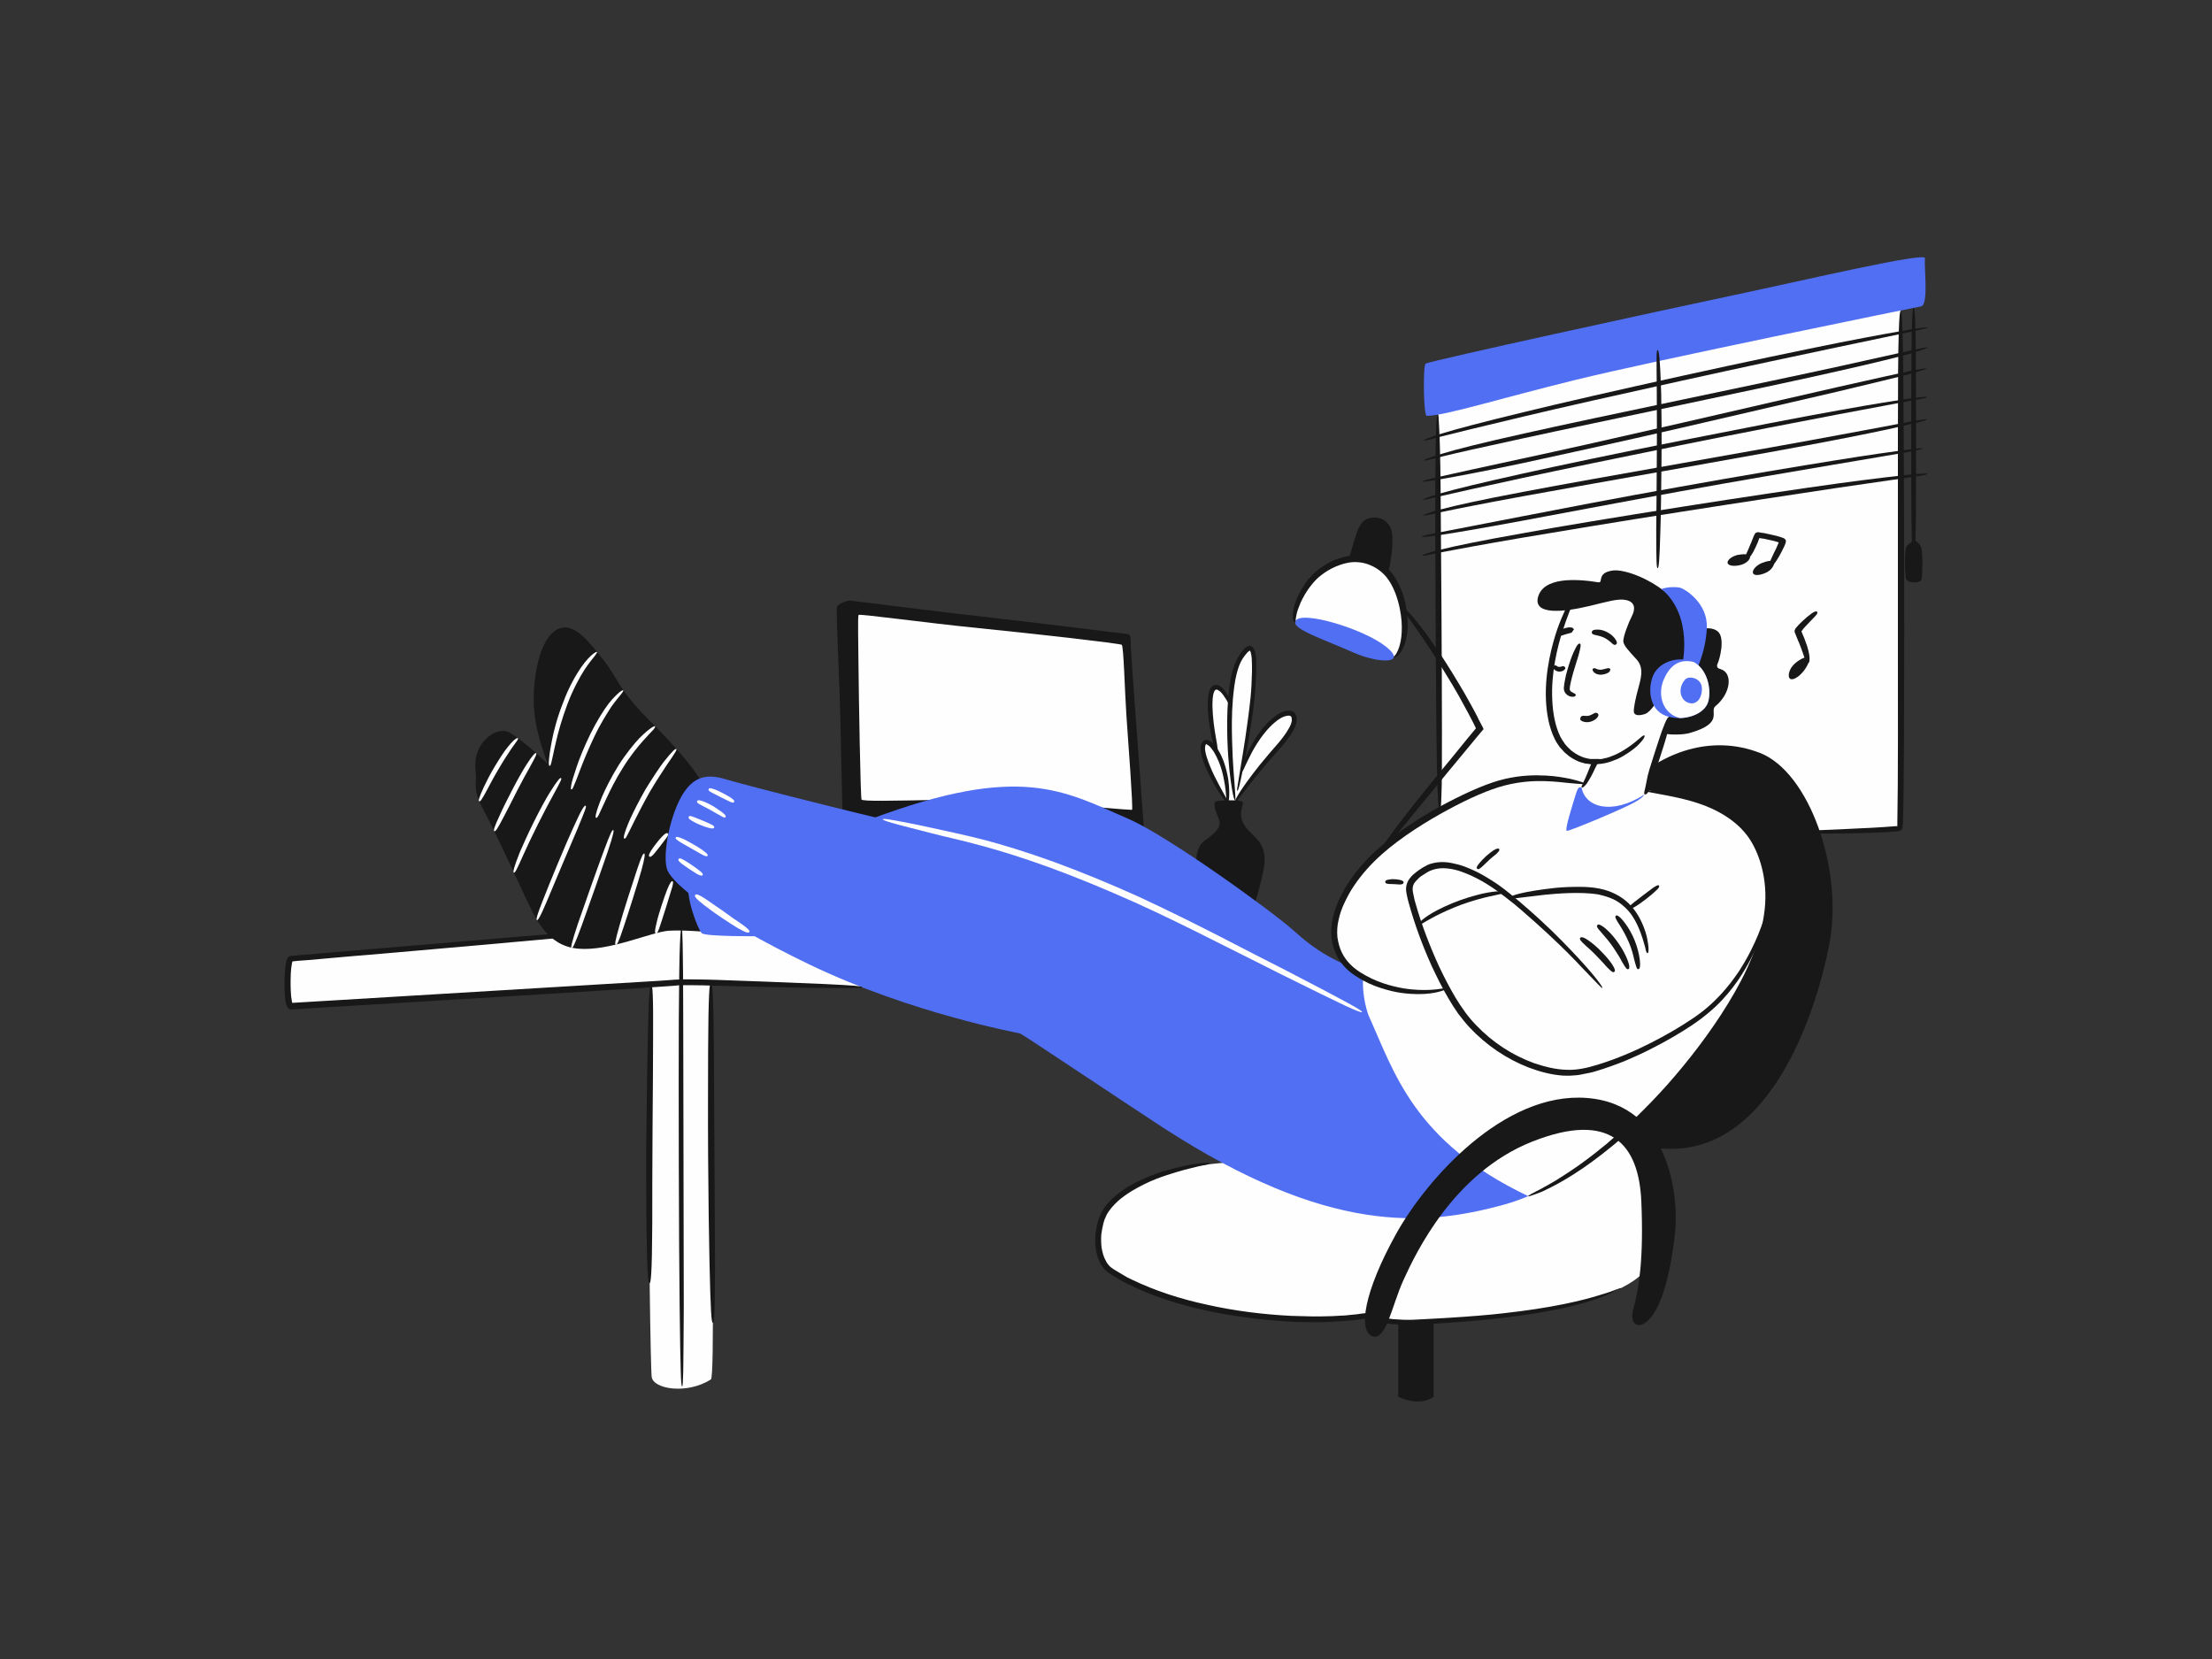 <?xml version="1.0" encoding="utf-8"?>
<!-- Generator: Adobe Illustrator 26.3.1, SVG Export Plug-In . SVG Version: 6.00 Build 0)  -->
<svg version="1.1" id="background" xmlns="http://www.w3.org/2000/svg" xmlns:xlink="http://www.w3.org/1999/xlink" x="0px" y="0px"
	 viewBox="0 0 800 600" style="enable-background:new 0 0 800 600;" xml:space="preserve">
<rect x="0" y="0" width="800" height="600" fill="#333333" stroke="none"/>
<style type="text/css">
	.st0{fill:#FFFEFF;}
	.st1{fill:#181818;}
	.st2{fill:#516FF3;}
</style>
<g>
	<path class="st0" d="M105.1,346.8c-1.6,0.1-1.7,17.2,0,17.2c1.7,0,136-8,140.4-8.6c4.4-0.6,120.5,3.6,120.5,3.6l-2.3-20.8
		l-125.2-2.8C238.4,335.4,119.2,345.4,105.1,346.8z"/>
	<path class="st0" d="M235.7,498c0.6,4.4,12.7,6.4,21.4,0.9c1.4-0.9,0.4-59.5,0.1-84.7c-0.3-25.2,0-69.1,0-69.1s-21.5,3.5-21.6,4.5
		c-0.1,1-0.5,33.6-0.8,63.7S235.3,495.6,235.7,498z"/>
	<path class="st1" d="M518.5,505.2c-3.8,2.5-8.1,2-12.8,0v-31.6h12.8V505.2z"/>
	<path class="st0" d="M459.4,421c-24.5-3.4-55.7,6.2-60.9,19.7c-2.8,7.4-1.8,16.1,3.3,19.4c24.2,15.6,70,20.1,94.1,15.6
		c0,0,1.7,3.5,19,2.5c17.3-1,76.3-3.9,82.5-22.9c6.3-19-9.2-48.2-9.2-48.2l-33.9,2.1C554.4,409.2,569.7,441.6,459.4,421z"/>
	<path class="st1" d="M246.2,316.5c-7.4-3.9-15-8.5-21-13.6c-6-5.1-8.9-6.3-8.9-6.3s-7-8.4-13.8-15.7c-6.7-7.4-14.5-13.8-18.1-15.9
		c-3.6-2-8.3,0.9-10.6,4.7c-2.3,3.9-2,7.3-1.7,10.5c0.3,3.2-1.3,5.2,2.7,12.6c4,7.4,10.9,22.5,14.8,30.8c3.9,8.3,8.1,18.5,19.5,19.5
		c11.4,1,26.2-6,32.8-6.5c6.6-0.4,19,0.9,19,0.9L246.2,316.5z"/>
	<path class="st2" d="M249.2,318.5c-1.6,5.3,3.2,17.7,4.6,19c1.3,1.3,21.7,1.1,21.7,1.1L249.2,318.5z"/>
	<path class="st1" d="M201,284.5c-5.8-16-8.8-23.8-7.8-36.3c1.1-12.5,4.9-20.2,10.1-21.2c5.2-1,10.5,6,15.4,12.3
		c4.9,6.3,5.2,10.4,16.5,21.6c11.3,11.2,18,19.9,18.6,22.6c0,0-10.6,40.8-10.8,40.3C242.6,323.3,201,284.5,201,284.5z"/>
	<path class="st0" d="M467.8,258.5c-1.2-1.8-5.5-0.6-10.4,5.3c-3.8,4.6-7.7,12.1-9.6,20.1c3-15.9,5.2-28.6,5.6-36.4
		c0.4-8.7,0.7-18.5-4.9-9.2c-2.1,3.4-3.1,9.5-3.6,16.5c-1.5-3.6-3.6-6.5-5.4-6.1c-2.4,0.6-2.7,8.9,0.7,23.8c-2-3.6-4.2-5-4.9-3.4
		c-1.6,3.4,3.9,14.2,8.7,21.2l2.6,1.6c0-0.7,0.1-1.6,0.1-2.4l0,0c0.1-0.3,0.1-0.6,0.2-1c-0.1,0.6-0.2,1.2-0.2,1.8
		c1.8-3.4,8.6-12.2,14.9-19.3C466.4,265.6,469.4,260.9,467.8,258.5z"/>
	<path class="st1" d="M452,331.9c0,0.3,2.8-6.9,4.9-16.9c2.3-10.9-4.3-12.1-7-16.8c-2.4-4.2,0.1-7.1-0.5-8.1
		c-0.6-1.1-9.2-0.6-9.8-0.2c-0.9,0.6-0.1,3.3,1.2,6.3c1.3,3-1.7,5.4-5.1,7.8c-3.4,2.4-3.9,8.2-2.2,17.9L452,331.9z"/>
	<path class="st1" d="M486.2,207.1c3.5-10.1,4.1-15.7,6.7-18.4c2.3-2.5,10.7-2.8,10.7,6.1c0,9.8-3,16.9-3,16.9L486.2,207.1z"/>
	<path class="st0" d="M468.4,224.9c-1.4-3.3,2.8-13.8,9.5-18.6c7.3-5.2,16.2-6.8,23.5,0.3c7.2,7.1,9.3,26.5,2.8,30.9L468.4,224.9z"
		/>
	<path class="st1" d="M302.7,219.6c0.2-1.3,4-2.5,4.7-2.4c0.8,0.1,35.8,4.5,53.8,6.5s43.4,5.3,45.8,5.5c2.3,0.2,1.8,0.8,2,5.3
		c0.2,4.5,5.3,73,5.3,73l-109.4-5.6c0,0-0.8-31.3-1-43.5C303.6,246.2,302.3,221.8,302.7,219.6z"/>
	<path class="st0" d="M409.4,292.9c0.5,0-1.4-25.3-2-33.8c-0.6-8.6-1-25.4-1.7-25.9c-0.7-0.5-32.4-4.1-51.5-6s-43.5-5.3-43.7-4.8
		c-0.3,0.8-0.1,9.7,0,19.5s0.7,47,1.1,47.3c0.9,0.6,8.9,0.5,31.6,0S404.4,292.8,409.4,292.9z"/>
	<path class="st0" d="M687.4,104.9c-0.2,23.5,0.5,193.5-0.4,194.4c-2.2,2.2-165.3,3.6-165.9,1.2c-0.6-2.4-1-162.3-1-162.3
		L687.4,104.9z"/>
	<path class="st1" d="M589.4,283.6c11.6-11.3,29.3-18.2,47.1-11.3c17.8,6.9,30.3,42.1,25.1,69.2c-5.1,26.3-22.7,79.2-63.2,73.6
		l-24.4-14.7L589.4,283.6z"/>
	<path class="st2" d="M620.8,371.5c-15.1,22-41.5,49.9-68.1,61.1c-2.8,1.2-5.7,2.2-8.5,3c-29.3,8.1-63.9,10.8-123.3-27.6
		c-10.5-6.8-51-33.9-51.9-34.2c-0.9-0.3-39.1-7.2-75.9-24.8c-36.8-17.7-49.6-29.7-51.6-34c-2.1-4.3,0.3-18.4,4.7-26.5
		c4.4-8.1,9.7-8.7,16.5-6.6c6.8,2.1,60,15.6,80.6,19.9c20.6,4.3,49.3,13.6,90.2,34.2c32.1,16.2,50.5,26,61.5,31.1v0
		c-0.1-0.4-2.4-6.3-1.9-13.8c0,0-8.9-5.6-10.2-13.7c-1.3-8.1,3.6-20.4,16.1-31.6c12.5-11.3,35.3-23.2,46.3-25.5
		c17.3-3.7,30.2,2.3,37.9,2.6c18.7,0.8,44,2.5,52.8,21.4C644.7,325.4,637.5,347.2,620.8,371.5z"/>
	<path class="st2" d="M497.5,352.5c-13.7-3.4-22.2-9.2-29.6-15.9c-7.4-6.7-45.2-34.1-59.7-40.4c-23.6-10.3-39.2-20.2-93.2,0
		l187.8,79.6L497.5,352.5z"/>
	<path class="st0" d="M620.8,371.5c-15.1,22-41.5,49.9-68.1,61.1c-41.4-19.7-48.4-44.7-57.8-65.5c0,0,0,0,0,0v0
		c-0.1-0.4-2.4-6.3-1.9-13.8c0,0-8.9-5.6-10.2-13.7c-1.3-8.1,3.6-20.4,16.1-31.6c12.5-11.3,35.3-23.2,46.3-25.5
		c17.3-3.7,30.2,2.3,37.9,2.6c18.7,0.8,44,2.5,52.8,21.4C644.7,325.4,637.5,347.2,620.8,371.5z"/>
	<path class="st0" d="M569.9,215c-3.2,4.8-11,22.6-9.5,40.5c1.8,21.2,16.5,20,16.5,20s-3.9,9.3-4.9,9.3c-1,0-1.3-0.5-2.2,2.8
		c-1,3.3-4.1,12.8-3.1,12.9c1,0.1,20-7.9,24.6-10.4c4.6-2.6,4.2-4.1,5.9-10.1c1.7-6.1,8.3-25.9,8.3-25.9S606.2,200.5,569.9,215z"/>
	<path class="st2" d="M594.8,287.3c-0.7,1-1.7,1.8-3.5,2.8c-4.6,2.6-23.7,10.5-24.6,10.4c-1-0.1,2.1-9.6,3.1-12.9
		c1-3.3,1.3-2.8,2.2-2.8C573.2,291.9,582.9,295,594.8,287.3z"/>
	<path class="st2" d="M468.5,224.6c-1.5,2.9,10.5,6.7,21,11.4c8.8,3.9,19.9,4.4,11.8-2.1S470.5,220.6,468.5,224.6z"/>
	<path class="st2" d="M516,150.4c6.5,0,26.1-6.2,54.2-13.1c28.1-6.9,121.8-26,124.6-26.5c2.8-0.6,1-14.3,1.4-17.4
		c0.4-2.4-42.9,7.8-69.4,13.4c-26.5,5.6-109.1,23.6-111.2,24.7C514.6,132,514.8,150.4,516,150.4z"/>
	<path class="st1" d="M689.7,197.4c2.6-2.5,3.1-2.4,4.9,0c0.9,1.2,0.7,9.8,0.4,12c-0.2,1.7-5.3,1.7-5.7-0.2
		C689,207.4,688.6,198.4,689.7,197.4z"/>
	<path class="st1" d="M641.5,203.4c-0.4-1-2.5-0.5-4.5,0.3c-2,0.9-3.4,2.6-3,3.6c0.4,1,2.5,0.8,4.5-0.1
		C640.5,206.4,641.9,204.4,641.5,203.4z"/>
	<path class="st1" d="M632.9,201.3c-0.2-1-2.4-1-4.5-0.6c-2.1,0.5-3.8,1.9-3.6,2.9c0.2,1,2.3,1.3,4.4,0.8
		C631.3,204,633.1,202.4,632.9,201.3z"/>
	<path class="st1" d="M654.1,237.9c-0.9-0.8-3.9,0.9-5.5,2.6c-1.6,1.7-2.1,4.1-1.3,4.9c0.9,0.8,2.8-0.3,4.4-2
		C653.3,241.7,654.9,238.7,654.1,237.9z"/>
	<path class="st1" d="M578.1,210.6c1.9,0.3-0.9-3.6,5.5-4.3c5.1-0.5,21.9,5.3,29.9,21.5c0,0,5.4-1.7,7.9,0.7
		c2.5,2.4,0.6,9.8-0.2,11.5c-0.6,1.3,0.2,1.8,1.1,2c4.5,1.4,3.7,8.8-1.9,13.4c-2.3,1.9,3.4,6.1-9.3,9.7c-2.4,0.7-7.1,0.7-9.3,0.2
		l3.7-11.3l-6.1-0.6c0,0-2.4,4.1-4.4,4.8c-2,0.7-4,0.7-4.1-0.8c-0.1-1.5,0.7-5.2,1.6-8.4c0.8-3.2,2.3-7.3-0.6-10.5s-4.5-4.8-4.8-6.4
		c-0.2-1.6,1.9-7,3.1-9.3c1.2-2.3,1.4-5.1-2.2-5.8c-2.9-0.6-6.6,0.6-13.3,2.2c-9.3,2.2-20,3.3-18.5-3.1
		C558.1,208.6,570,209.3,578.1,210.6z"/>
	<path class="st2" d="M600.9,213c2.3-0.8,5.5-0.8,6.9-0.4c1.4,0.4,10,5.4,9.5,14.7c-0.5,9.2-4.2,15.9-4.2,15.9l-4.8-2.1
		C608.3,241,612.8,223,600.9,213z"/>
	<path class="st2" d="M617.9,253.4c-0.9,3.9-5.6,6.2-10.4,6.3c-1.7,0-3.5-0.2-5-0.8c-6-2.2-6.6-9.7-4.7-14.4
		c1.9-4.7,7.8-6.9,12.9-5.7c0.6,0.1,1.3,0.4,1.8,0.7h0C617.2,241.8,619,248.7,617.9,253.4z"/>
	<path class="st0" d="M617.9,253.4c-0.9,3.9-5.6,6.2-10.4,6.3c-6.1-1.6-8-8.1-6-13.4c2.1-5.3,5.5-8.2,11-6.9h0
		C617.2,241.8,619,248.7,617.9,253.4z"/>
	<path class="st2" d="M609.4,245.8c1.4-1.6,5.9-0.6,6.1,2.9c0.2,3.5-1.7,6.2-4.4,5.6C607.8,253.6,606.5,249.2,609.4,245.8z"/>
	<path class="st1" d="M496.2,483.2c5.1,2.1,7.1-10.9,11.4-20.3c4.3-9.4,18-38.7,46.5-50c28.5-11.3,38.6,1.1,39.5,21.5
		c0.9,20.4-0.8,31.5-2.8,38.7c-1.7,5.7,1.5,8.2,5.5,4.2c5.2-5.2,8.1-18.7,9.5-31.3c1.4-12.5-1.6-46.5-31.8-48.9
		s-58.3,29.7-69.1,49.2C493.3,467.2,491.2,481.1,496.2,483.2z"/>
	<g>
		<path class="st1" d="M594.8,287.3C594.8,287.3,594.8,287.3,594.8,287.3L594.8,287.3L594.8,287.3L594.8,287.3L594.8,287.3
			L594.8,287.3L594.8,287.3L594.8,287.3L594.8,287.3c0.3,0.1,0.7,0,1.2-0.7c0.5-0.7,1-1.9,1.5-3.8c0.5-1.9,1.7-5.3,2.8-8.7
			c1.1-3.4,2.2-6.8,2.7-8.9c1.4-4.7,1.3-5.8,0.8-5.9c-0.5-0.2-1.1,0.6-2.8,5.2c-0.7,2-1.8,5.4-2.9,8.8c-1.1,3.4-2.2,6.8-2.5,8.8
			c-0.4,2-0.6,3.1-0.8,3.8C594.6,286.7,594.6,287,594.8,287.3l0-0.1C594.7,287.2,594.8,287.3,594.8,287.3z"/>
	</g>
	<g>
		<path class="st1" d="M569.9,215c-0.2-0.1-0.7,0.2-1.9,2c-1.1,1.8-2.8,5-4.8,10.6c-1.8,5.3-4.5,15.1-4.1,25.3
			c0.2,5,1.1,10.2,3.2,14.4c0.5,1.1,1.2,2,1.8,2.9c0.4,0.4,0.7,0.8,1.1,1.2c0.3,0.4,0.7,0.8,1.1,1.1c1.5,1.4,3.2,2.3,4.6,2.9
			c0.5,0.2,1.1,0.4,1.6,0.5c0.5,0.2,1,0.3,1.5,0.3c0.2,0,0.5,0.1,0.7,0.1l0.4,0c0.1,0,0.1,0,0.1,0c0,0,0,0,0,0c0.1,0,0.1,0,0.2,0
			c0,0,0,0.1,0,0.2c-0.2,0.4-0.3,0.8-0.5,1.2c-0.3,0.8-0.6,1.5-0.9,2.2c-0.5,1.2-0.9,2.2-1.3,2.9c-0.3,0.6-0.4,1-0.6,1.4
			c-0.1,0.1-0.1,0.2-0.1,0.3c0,0.1,0,0.1,0,0.2c0,0.1,0.1,0.1,0.2,0.1c0.1,0,0.3,0,0.4-0.1c0.3-0.2,0.7-0.6,1.2-1.2
			c0.5-0.7,1-1.6,1.7-2.8c0.3-0.6,0.7-1.3,1.1-2.2c0.2-0.5,0.4-0.9,0.7-1.4c0.4-0.8,0.8-1.7,1.2-2.6c-0.8,0-1.6,0-2.4,0
			c-0.1,0-0.2,0-0.3,0l-0.3,0l-0.3,0c-0.2,0-0.4-0.1-0.6-0.1c-0.4-0.1-0.8-0.2-1.3-0.3c-0.2-0.1-0.4-0.1-0.7-0.2
			c-0.2-0.1-0.4-0.2-0.7-0.3c-0.6-0.2-1.3-0.6-2-1c-0.6-0.5-1.4-0.9-2-1.5c-0.7-0.6-1.3-1.3-1.9-2c-0.3-0.4-0.5-0.8-0.8-1.2
			c-0.1-0.2-0.3-0.4-0.4-0.6c-0.1-0.2-0.2-0.5-0.4-0.7c-1.9-3.8-2.8-8.6-3-13.4c-0.5-9.7,1.9-19.3,3.6-24.6c1.8-5.6,3.2-8.9,4-10.8
			C570,215.8,570.2,215.2,569.9,215z"/>
	</g>
	<g>
		<g>
			<path class="st0" d="M241.5,301.4c-0.3-0.2-0.7-0.2-1.8,0.9c-1.1,1-3.4,4-4.2,5.3c-1,1.6-0.9,2-0.6,2.2c0.3,0.2,0.7,0.1,1.9-1.3
				c1-1.2,3.2-4.1,4.1-5.3C241.7,302.1,241.8,301.7,241.5,301.4z"/>
		</g>
		<g>
			<path class="st0" d="M244.6,270.9c-0.3-0.2-1.2,0.4-4.6,4.7c-1.6,2.1-4.1,5.9-6.5,9.8c-2.3,4-4.4,8.2-5.5,10.6
				c-1.3,2.9-1.9,4.7-2.2,5.8c-0.3,1.1-0.2,1.4,0,1.5c0.2,0.1,0.5-0.1,1-1.1c0.5-0.9,1.3-2.6,2.7-5.4c1.2-2.4,3.3-6.5,5.5-10.4
				c2.3-3.9,4.8-7.7,6.2-9.8C244.3,272.1,244.9,271.1,244.6,270.9z"/>
		</g>
		<g>
			<path class="st0" d="M236.9,262.7c-0.1-0.1-0.4-0.1-1.3,0.5c-0.4,0.3-1,0.7-1.7,1.3c-0.7,0.6-1.6,1.4-2.6,2.4
				c-1.9,2-5,5.8-7.6,9.9c-2.6,4.2-4.8,8.6-5.9,11.2c-1.3,3.1-1.9,5-2.2,6.2c-0.3,1.1-0.2,1.5,0,1.6c0.2,0.1,0.5-0.2,1-1.2
				c0.5-1,1.3-2.8,2.7-5.8c1.2-2.6,3.3-6.9,5.9-11c2.5-4.1,5.5-7.8,7.3-9.8c1.9-2.1,3.1-3.4,3.8-4.1
				C236.9,263.2,237,262.9,236.9,262.7z"/>
		</g>
		<g>
			<path class="st0" d="M225.4,249.7c-0.1-0.1-0.4-0.1-1.3,0.6c-0.8,0.7-2.2,1.9-4,4.2c-1.7,2.2-4.4,6.5-6.6,11
				c-2.2,4.5-4.1,9.2-5,12c-1.1,3.3-1.7,5.2-1.9,6.4c-0.2,1.2-0.2,1.5,0,1.6c0.2,0.1,0.5-0.2,0.9-1.2c0.5-1.1,1.2-2.9,2.4-6.1
				c1-2.7,2.9-7.3,5-11.7c2.1-4.5,4.7-8.6,6.2-10.9c1.7-2.4,2.9-3.7,3.5-4.5C225.4,250.1,225.5,249.8,225.4,249.7z"/>
		</g>
		<g>
			<path class="st0" d="M215.9,235.8c-0.1-0.1-0.5,0-1.4,0.7c-0.9,0.7-2.4,2.1-4.3,4.8c-1.8,2.6-4.6,7.4-6.5,12.7
				c-2.1,5.2-3.5,10.6-4.1,13.9c-0.4,1.9-0.6,3.4-0.8,4.6c-0.2,1.2-0.2,2.1-0.3,2.8c-0.1,1.3,0.1,1.7,0.3,1.7c0.2,0,0.4-0.3,0.7-1.6
				c0.2-0.7,0.3-1.5,0.6-2.7c0.2-1.2,0.6-2.6,1-4.5c0.7-3.1,2.2-8.5,4.1-13.5c1.9-5.1,4.5-9.9,6.2-12.5c1.8-2.7,3.1-4.2,3.8-5.1
				C215.8,236.3,216,235.9,215.9,235.8z"/>
		</g>
	</g>
	<g>
		<path class="st1" d="M249.8,335.6c0-0.1-0.7-0.3-2.5-0.4c-0.9-0.1-2.1-0.1-3.7-0.2c-0.8,0-1.7-0.1-2.6-0.1c-0.5,0-1,0-1.5-0.1
			c-0.3,0-0.5,0-0.8,0c-0.4,0-0.6,0-0.9,0c-9.3,0.6-25.3,1.9-51.9,4.1c-12.6,1.1-30,2.5-49.9,4.2c-5,0.4-10.1,0.9-15.3,1.3
			c-2.6,0.2-5.3,0.4-8,0.7c-1.3,0.1-2.7,0.2-4,0.3l-2,0.2l-1,0.1l-0.4,0c-0.2,0-0.3,0.1-0.5,0.1l-0.1,0c0,0.1-0.1,0.1-0.1,0.1
			c-0.1,0-0.2,0-0.2,0.1c-0.1,0.1-0.3,0.2-0.3,0.3c-0.2,0.3-0.3,0.6-0.4,0.9c-0.1,0.2-0.1,0.4-0.2,0.6c-0.1,0.4-0.1,0.7-0.2,1.1
			c-0.1,0.7-0.2,1.4-0.2,2.1c-0.1,1.4-0.2,2.8-0.2,4.2c0,1.4,0,2.8,0.1,4.2c0,0.7,0.1,1.4,0.2,2.2c0,0.4,0.1,0.7,0.2,1.1
			c0.1,0.4,0.1,0.7,0.5,1.4c0.3,0.6,0.9,1.1,1.5,1l1.3-0.1l2.1-0.1c1.4-0.1,2.8-0.2,4.2-0.3c2.8-0.2,5.6-0.3,8.4-0.5
			c45-2.7,90.3-5.4,116.8-7.2c2-0.1,3.9-0.3,5.7-0.4c0.9-0.1,1.9-0.2,2.6-0.2c0.9,0,1.8,0,2.6,0c3.5,0,6.8,0.1,9.9,0.2
			c6.3,0.2,11.8,0.3,16.7,0.4c9.8,0.2,17.1,0.4,22.5,0.4c10.7,0.1,13.7,0,13.7-0.3c0-0.3-2.8-0.6-13.4-1.1
			c-5.3-0.2-12.5-0.5-22.2-0.9c-4.9-0.2-10.4-0.4-16.6-0.6c-3.1-0.1-6.4-0.2-9.9-0.2c-0.9,0-1.8,0-2.7,0c-0.9,0-2,0.1-2.8,0.1
			c-1.8,0.1-3.7,0.3-5.6,0.4c-26.3,1.6-71.4,4.3-116.3,7c-5.6,0.3-11.2,0.7-16.7,1c-0.1,0,0,0,0,0l0,0c0-0.1-0.1-0.3-0.1-0.4
			c-0.1-0.6-0.2-1.3-0.3-1.9c-0.1-1.3-0.2-2.7-0.2-4.1c0-2.7,0-5.5,0.5-8c0.1-0.3,0.2-0.7,0.2-0.6c0,0,0,0,0,0l1.9-0.2
			c1.3-0.1,2.7-0.2,4-0.3c2.7-0.2,5.3-0.5,7.9-0.7c5.2-0.5,10.4-0.9,15.3-1.3c19.9-1.7,37.3-3.3,49.9-4.4
			c26.9-2.4,43.1-3.9,52.7-4.9c0.3,0,0.6-0.1,0.9-0.1c0.2,0,0.5,0,0.8,0c0.5,0,1.1,0,1.6,0c1,0,1.9,0,2.7,0c1.6,0,2.9,0,3.8-0.1
			C249.1,335.8,249.8,335.7,249.8,335.6z"/>
	</g>
	<g>
		<path class="st0" d="M492.6,366c0.1-0.2-1-1-5.2-3.3c-4.2-2.3-11.4-6.1-23.4-12.3c-5.7-2.9-13.6-6.9-22.6-11.6
			c-9-4.6-19.2-9.7-29.6-14.5c-10.4-4.7-21.1-9.1-30.7-12.6c-9.7-3.5-18.5-6.2-25-7.9c-7.7-2-13.9-3.2-18.7-4.3
			c-4.9-1.1-8.5-1.8-11.2-2.3c-5.3-1-6.8-1.2-6.9-0.9c-0.1,0.3,1.3,0.8,6.5,2.2c2.6,0.7,6.1,1.6,10.9,2.8c2.4,0.6,5.1,1.3,8.2,2
			c3.1,0.7,6.5,1.6,10.2,2.6c6.4,1.7,15.1,4.4,24.7,7.9c9.6,3.5,20.2,7.9,30.5,12.5c10.4,4.7,20.5,9.7,29.6,14.3
			c9,4.5,17,8.5,22.7,11.4c12.2,6.1,19.7,9.7,24.1,11.8C491.1,365.8,492.5,366.3,492.6,366z"/>
	</g>
	<g>
		<path class="st1" d="M552.7,432.6c0,0.1,0.4,0.1,1.4-0.3c0.5-0.2,1.1-0.4,2-0.7c0.8-0.3,1.9-0.7,3-1.3c4.8-2.3,13-6.7,24.7-16.4
			c5.5-4.6,12.9-11.4,20.5-19.8c7.6-8.5,15.6-18.5,22.3-29.5c3.4-5.5,6.4-11.2,8.8-17c2.4-5.8,4.2-11.8,4.9-17.7
			c0.7-5.8,0.4-11.5-0.9-16.4c-0.4-1.2-0.7-2.4-1.1-3.5c-0.4-1.1-0.9-2.2-1.3-3.2c-0.4-1-1-2-1.5-2.9c-0.5-0.9-1.1-1.7-1.7-2.5
			c-2.7-3.7-6-6.3-9.1-8.2c-3.1-1.9-6.2-3.1-8.8-4c-5.4-1.8-9.6-2.4-12.6-2.8c-3-0.4-5-0.5-6.2-0.5c-1.2,0-1.6,0.1-1.6,0.2
			c0,0.1,0.4,0.3,1.5,0.5c1.2,0.2,3.1,0.6,5.9,1.1c2.9,0.6,6.9,1.3,12.1,3.1c2.6,0.9,5.4,2.1,8.4,3.9c2.9,1.8,6,4.2,8.5,7.5
			c4.3,5.7,7.6,15.8,6.3,26.9c-0.6,5.6-2.3,11.4-4.6,17.1c-2.3,5.7-5.3,11.3-8.6,16.7c-6.6,10.8-14.4,20.8-21.9,29.3
			c-7.5,8.4-14.7,15.2-20.1,19.8c-1.4,1.3-2.8,2.4-4.2,3.5c-1.3,1.1-2.6,2.1-3.8,3c-1.2,0.9-2.4,1.8-3.5,2.6
			c-1.1,0.8-2.2,1.5-3.2,2.2c-1,0.7-2,1.3-2.9,1.9c-0.9,0.6-1.8,1.1-2.5,1.6c-1.6,1-3,1.7-4.2,2.4c-1.2,0.7-2.2,1.2-3,1.6
			c-0.8,0.4-1.4,0.8-1.9,1C553,432.3,552.6,432.5,552.7,432.6z"/>
	</g>
	<g>
		<path class="st1" d="M573.2,283.4c0-0.2-1.1-0.7-5.2-1.7c-2.1-0.4-4.9-1-8.8-1.2c-3.9-0.2-8.8-0.2-14.9,1.2
			c-5.7,1.3-13.1,4.5-21.1,8.7c-4,2.1-8.2,4.5-12.4,7.3c-4.2,2.7-8.3,5.7-12.2,9.1c-3.9,3.4-7.4,7.3-10.3,11.5
			c-2.8,4.2-5.1,8.7-6.2,13.4c-0.5,2.3-0.8,4.7-0.6,7c0.2,2.3,0.8,4.4,1.7,6.3c1.7,3.9,4.7,6.5,7.3,8.1c3,2,6,3.3,8.8,4.2
			c2.8,0.9,5.3,1.5,7.5,1.8c4.5,0.6,7.9,0.5,10.3,0.2c2.5-0.3,4-0.8,4.9-1.1c0.9-0.4,1.2-0.6,1.1-0.7c0-0.1-0.4-0.2-1.3,0
			c-0.9,0.1-2.4,0.4-4.7,0.5c-2.3,0.1-5.6,0.1-9.8-0.6c-4.2-0.8-9.6-2.1-15.4-5.8c-2.4-1.5-5-3.8-6.6-7.1c-0.8-1.6-1.3-3.5-1.6-5.5
			c-0.2-2-0.1-4.1,0.4-6.2c0.4-2.1,1.2-4.3,2.2-6.4c1-2.1,2.1-4.2,3.5-6.2c2.7-4,6.1-7.8,9.8-11.1c3.7-3.3,7.8-6.3,11.9-9
			c4.1-2.7,8.2-5.1,12.1-7.2c7.9-4.3,15.1-7.4,20.5-8.8c5.8-1.5,10.7-1.7,14.5-1.6c3.9,0.1,6.7,0.5,8.9,0.7
			C571.9,283.6,573.2,283.7,573.2,283.4z"/>
	</g>
	<g>
		<path class="st1" d="M507.6,319.3c0.1-0.4,0-0.7-1-1c-0.5-0.1-1.3-0.3-2.1-0.3c-0.8-0.1-1.7,0-2.2,0.1c-1.2,0.2-1.3,0.5-1.3,0.9
			c0,0.4,0.3,0.6,1.3,0.7c0.9,0,3.1,0.1,4,0.2C507.2,319.8,507.5,319.7,507.6,319.3z"/>
	</g>
	<g>
		<path class="st1" d="M542.2,307.1c-0.2-0.3-0.6-0.4-2,0.4c-0.6,0.4-1.7,1.2-2.7,2.1c-1,0.9-1.9,1.9-2.4,2.5
			c-1.2,1.4-1.2,1.9-0.8,2.1c0.3,0.3,0.7,0.2,2-1c0.5-0.5,1.5-1.4,2.4-2.3c0.9-0.8,1.9-1.6,2.5-2.1
			C542.2,307.8,542.4,307.5,542.2,307.1z"/>
	</g>
	<g>
		<path class="st1" d="M600,320.3c-0.2-0.3-0.7-0.2-2.3,0.9c-1.5,1.1-5.2,3.9-6.7,5.1c-1.8,1.4-2,1.9-1.7,2.2
			c0.2,0.3,0.7,0.3,2.6-0.9c1.6-1,5.4-3.9,6.7-5.2C600.1,321.1,600.2,320.6,600,320.3z"/>
	</g>
	<g>
		<path class="st1" d="M639.3,329.6c-0.1,0-0.4,0.4-0.9,1.8c-0.5,1.3-1.3,3.5-2.6,6.8c-1.4,3.3-3.4,7.7-6.9,13.1
			c-3.6,5.3-8.7,11.8-17.1,17.3c-4,2.7-8.9,5.6-14.6,8.5c-5.7,2.9-12.3,5.8-19.5,8c-3.6,1.1-7.4,2-11.2,1.8
			c-3.9-0.1-7.8-1.1-11.7-2.4c-7.7-2.8-15-7.5-20.8-13.6c-3-3-5.4-6.5-7.6-10.1c-2.2-3.7-4.1-7.4-5.9-11.2
			c-3.5-7.6-6.4-15.3-8.5-22.7c-0.3-0.9-0.5-1.8-0.7-2.8c-0.2-0.9-0.4-1.8-0.4-2.6c0-0.8,0.2-1.4,0.6-2.1c0.4-0.6,1-1.2,1.6-1.8
			c0.6-0.6,1.3-1,2.1-1.5c0.7-0.5,1.4-0.9,2.1-1.2c1.4-0.6,3-0.9,4.5-0.9c3.1,0,6.1,0.9,8.7,2c2.7,1.1,5.1,2.4,7.2,3.7
			c2.5,1.5,4.7,3.2,6.8,4.8c2.1,1.6,4.1,3.2,5.9,4.8c3.6,3.1,6.8,6,9.5,8.5c5.5,5.1,9.4,9.1,12.2,12.1c5.7,5.9,7.2,7.6,7.4,7.4
			c0.2-0.1-0.9-2.1-6.3-8.2c-2.7-3-6.5-7.1-11.8-12.3c-2.7-2.6-5.8-5.5-9.4-8.6c-1.8-1.6-3.7-3.2-5.8-4.9c-2.1-1.7-4.3-3.4-6.9-5
			c-2.2-1.4-4.6-2.8-7.4-4c-1.4-0.6-2.9-1.2-4.4-1.6c-1.6-0.4-3.2-0.8-5-0.9c-1.8-0.1-3.6,0.1-5.4,0.7c-0.4,0.2-0.9,0.3-1.3,0.6
			c-0.4,0.2-0.9,0.5-1.3,0.7c-0.8,0.5-1.5,1-2.3,1.6c-0.8,0.6-1.5,1.2-2.2,2.1c-0.7,0.8-1.2,1.9-1.4,3c-0.2,1.2,0,2.2,0.2,3.2
			c0.2,1,0.4,1.9,0.7,2.9c2.1,7.6,4.9,15.3,8.4,23c1.8,3.8,3.7,7.7,5.9,11.4c0.6,0.9,1.1,1.9,1.7,2.8l1.8,2.7
			c1.3,1.7,2.7,3.5,4.2,5.1c6,6.4,13.4,11.4,21.4,14.5c4,1.5,8.1,2.6,12.3,2.9c1,0,2.1,0.1,3.1,0c1-0.1,2.1-0.1,3.1-0.3
			c0.5-0.1,1-0.2,1.5-0.3c0.5-0.1,1-0.2,1.5-0.3c0.5-0.1,1-0.2,1.4-0.3c0.5-0.1,0.9-0.3,1.4-0.4c3.7-1.1,7.2-2.4,10.5-3.7
			c3.3-1.4,6.4-2.8,9.3-4.3c5.8-2.9,10.8-5.9,14.9-8.6c4.3-2.9,8-6,10.9-9.1c2.9-3.1,5.2-6.2,7-9c3.6-5.7,5.6-10.3,6.9-13.8
			c1.3-3.5,1.9-5.8,2.2-7.2C639.4,330.2,639.4,329.7,639.3,329.6z"/>
	</g>
	<g>
		<path class="st1" d="M595.9,344.7c0.2,0,0.4-0.5,0.3-2.1c-0.2-1.6-0.4-4.4-2.3-8.7c-0.9-2-2.4-4.8-5-7.3
			c-2.6-2.5-6.3-4.4-10.3-5.2c-3.9-0.8-7.8-0.7-11.3-0.6c-3.5,0.1-6.5,0.5-8.8,0.8c-5.3,0.7-8.4,1.4-10.1,1.9
			c-1.8,0.5-2.2,0.9-2.1,1.1c0.1,0.3,0.6,0.4,2.4,0.2c1.8-0.2,4.8-0.6,10-1.2c2.2-0.2,5.2-0.5,8.6-0.6c3.4-0.1,7.2-0.1,10.8,0.5
			c1.8,0.4,3.5,0.9,5.1,1.6c1.6,0.7,3,1.7,4.2,2.8c2.4,2.1,3.8,4.6,4.7,6.5c1.9,4,2.4,6.7,2.9,8.2
			C595.3,344.3,595.6,344.8,595.9,344.7z"/>
	</g>
	<g>
		<path class="st1" d="M543.9,322.8c0-0.2-0.3-0.3-1.1-0.4c-0.9-0.1-2.3,0-4.7,0.4c-2.3,0.4-6.2,1.4-10.1,2.8
			c-3.9,1.4-7.6,3.2-9.7,4.4c-2.4,1.4-3.8,2.5-4.5,3.2c-0.7,0.7-0.8,1-0.7,1.1c0.1,0.2,0.4,0.1,1.3-0.3c0.8-0.5,2.2-1.3,4.6-2.6
			c2.1-1.1,5.7-2.8,9.5-4.2c3.8-1.4,7.6-2.4,9.8-2.9c2.3-0.5,3.8-0.8,4.6-1C543.7,323.2,543.9,323,543.9,322.8z"/>
	</g>
	<g>
		<path class="st1" d="M583.8,351.5c0.4-0.2,0.5-0.9-1-3.1c-0.7-1-2.1-2.7-3.6-4.2c-1.5-1.6-3.2-3-4.2-3.7c-2.4-1.8-3.2-1.7-3.5-1.3
			c-0.3,0.5,0,1,2.1,2.9c0.9,0.8,2.5,2.2,3.9,3.7c1.5,1.5,2.8,3,3.6,3.9C582.9,351.5,583.3,351.8,583.8,351.5z"/>
	</g>
	<g>
		<path class="st1" d="M588.9,350.5c0.4-0.1,0.7-0.9-0.4-3.6c-0.5-1.3-1.6-3.5-3-5.5c-1.4-2.1-3-3.9-4.1-4.9c-1.2-1.2-2.1-1.7-2.7-2
			c-0.6-0.2-0.8-0.2-1,0.1c-0.2,0.2-0.2,0.5,0.1,1c0.3,0.5,1,1.2,2,2.4c0.9,1,2.4,2.8,3.7,4.7c1.3,1.9,2.5,3.9,3.1,5.1
			C588,350.2,588.4,350.7,588.9,350.5z"/>
	</g>
	<g>
		<path class="st1" d="M592.5,350.5c0.5,0,0.9-0.7,0.5-3.8c-0.2-1.5-0.8-4.1-1.8-6.6c-1-2.5-2.4-4.8-3.4-6.1
			c-1.1-1.5-1.9-2.3-2.4-2.6c-0.5-0.4-0.8-0.4-1-0.2c-0.2,0.2-0.3,0.5,0,1c0.2,0.6,0.8,1.4,1.7,2.9c0.8,1.2,2,3.4,3,5.7
			c1,2.3,1.6,4.7,1.9,6.1C591.8,349.9,592,350.6,592.5,350.5z"/>
	</g>
	<g>
		<path class="st1" d="M594.7,266c-0.4-0.2-0.8,0.3-3.7,2.7c-1.4,1.1-3.9,2.9-6.7,4.2c-1.4,0.6-2.9,1.2-4.2,1.4
			c-0.3,0.1-0.7,0.2-1,0.2c-0.3,0-0.6,0.1-0.9,0.1c-0.3,0-0.6,0.1-0.8,0.1c-0.3,0-0.5,0-0.7,0c-0.5,0-1,0-1.4,0
			c-0.4,0-0.8-0.1-1.1-0.1c-0.7,0-1.1-0.2-1.5-0.2c-0.7-0.1-1,0-1.1,0.2c-0.1,0.2,0.1,0.4,0.8,0.8c0.2,0.1,0.4,0.2,0.6,0.3
			c0.1,0.1,0.3,0.1,0.4,0.2c0.2,0,0.3,0.1,0.5,0.1c0.7,0.2,1.6,0.4,2.8,0.4c0.2,0,0.5,0,0.8,0c0.3,0,0.6-0.1,0.9-0.1
			c0.3,0,0.7-0.1,1-0.1c0.3-0.1,0.7-0.1,1.1-0.2c1.5-0.3,3-0.9,4.5-1.5c3-1.4,5.6-3.4,7-4.6C594.8,267.2,595,266.1,594.7,266z"/>
	</g>
	<g>
		<path class="st1" d="M586.4,465.9c-0.1-0.1-0.5,0-1.7,0.4c-0.6,0.2-1.4,0.5-2.4,0.9c-1,0.3-2.3,0.8-3.8,1.2
			c-6.1,1.9-16.9,4.6-35.1,6.6c-5.2,0.6-11.6,1.1-19.4,1.6c-3.9,0.2-8.2,0.5-12.8,0.7c-2.3,0.1-4.7,0-7.2-0.2
			c-1.2-0.1-2.5-0.3-3.7-0.6c-1.2-0.3-2.4-0.7-3.2-1.3c-0.1-0.1-0.4-0.2-0.6-0.3c-0.1-0.1-0.4-0.2-0.6-0.3c-1.2,0.2-2.4,0.4-3.6,0.5
			c-1.1,0.2-2.3,0.3-3.4,0.4c-1.2,0.1-2.3,0.3-3.5,0.3c-1.2,0.1-2.4,0.1-3.6,0.2c-2.4,0.1-4.9,0.1-7.3,0.1c-2.5-0.1-5-0.1-7.5-0.2
			c-10.1-0.5-20.5-1.8-30.3-4c-9.9-2.1-19.2-5.2-27.1-9c-1-0.5-2-0.9-2.9-1.5c-0.9-0.5-1.8-1.1-2.7-1.6c-0.4-0.3-0.9-0.5-1.3-0.8
			c-0.4-0.3-0.7-0.5-1.1-0.8l-0.5-0.5c-0.1-0.2-0.3-0.3-0.4-0.5c-0.3-0.3-0.5-0.7-0.7-1.1c-0.9-1.5-1.3-3.2-1.6-4.9
			c-0.2-1.7-0.2-3.3-0.1-4.8c0.2-1.3,0.4-2.5,0.7-3.7c0.1-0.6,0.4-1.2,0.5-1.7c0.2-0.5,0.5-1,0.7-1.6c1.1-2,2.6-3.6,4.1-5
			c3.2-2.8,6.5-4.6,9.5-6.1c3-1.5,5.8-2.5,8.2-3.3c2.4-0.8,4.5-1.4,6.3-1.9c0.9-0.2,1.7-0.4,2.4-0.6c0.7-0.2,1.4-0.3,2-0.5
			c1.2-0.3,2.1-0.5,2.8-0.6c1.4-0.3,1.9-0.5,1.9-0.7c0-0.1-0.5-0.2-1.9-0.1c-0.7,0-1.6,0.1-2.8,0.3c-0.6,0.1-1.3,0.2-2,0.3
			c-0.7,0.1-1.6,0.3-2.5,0.5c-1.8,0.4-3.9,0.9-6.4,1.6c-1.2,0.3-2.5,0.8-4,1.3c-1.4,0.5-2.9,1.1-4.4,1.8c-3.1,1.4-6.6,3.2-10,6.1
			c-1.7,1.5-3.4,3.1-4.7,5.4c-1.3,2.3-2,4.8-2.4,7.6c-0.2,1.7-0.3,3.4-0.1,5.3c0.2,1.9,0.7,3.9,1.6,5.8c0.2,0.5,0.5,0.9,0.8,1.4
			c0.3,0.4,0.7,0.9,1.1,1.3c0.8,0.8,1.8,1.5,2.7,2c1.9,1.1,3.7,2.3,5.8,3.2c8.1,4.1,17.7,7.2,27.7,9.4c10.1,2.2,20.6,3.5,30.9,4.1
			c2.6,0.2,5.1,0.1,7.6,0.2c2.5,0,5,0,7.5-0.2c1.2-0.1,2.4-0.1,3.6-0.2c1.2-0.1,2.4-0.2,3.6-0.3c1.2-0.1,2.3-0.2,3.5-0.4
			c1-0.2,2.1-0.3,3.1-0.5l0,0l0,0c0.7,0.6,1.4,0.9,2.1,1.1c0.7,0.3,1.4,0.4,2,0.6c1.3,0.3,2.6,0.5,3.9,0.6c2.5,0.2,5,0.3,7.3,0.2
			c4.6-0.1,8.8-0.4,12.7-0.7c7.7-0.5,14-1.1,19.1-1.7c18.6-2.1,29.7-5.1,35.9-7.4c1.5-0.6,2.8-1.1,3.9-1.6c1-0.5,1.8-0.9,2.4-1.2
			C586,466.3,586.4,466,586.4,465.9z"/>
	</g>
	<g>
		<path class="st1" d="M565.9,241.2c-0.3-0.3-0.5-0.3-1-0.2c-0.2,0.1-0.6,0.2-1,0.2c-0.3,0-0.6-0.1-0.8-0.3
			c-0.5-0.3-0.7-0.4-1.1-0.1c-0.2,0.1-0.3,0.2-0.3,0.4c0,0.2,0,0.5,0.4,0.9c0.3,0.3,1,0.8,1.8,0.8c0.8,0,1.5-0.3,1.8-0.6
			C566.3,241.8,566.2,241.4,565.9,241.2z"/>
	</g>
	<g>
		<path class="st1" d="M582.2,241.8c-0.3-0.2-0.5-0.2-1.3,0c-0.4,0.1-1,0.3-1.7,0.4c-0.7,0.1-1.3-0.1-1.6-0.2
			c-0.7-0.3-1-0.5-1.4-0.2c-0.2,0.1-0.3,0.2-0.2,0.5c0,0.2,0.2,0.7,0.8,1.1c0.5,0.4,1.5,0.7,2.5,0.6c1-0.1,1.8-0.4,2.3-0.7
			c0.5-0.3,0.7-0.6,0.7-0.9C582.5,242.1,582.4,242,582.2,241.8z"/>
	</g>
	<g>
		<path class="st1" d="M571.4,232.8c-0.4-0.2-1,0.2-2.3,3.1c-0.6,1.3-1.5,3.8-2.2,6.3c-0.4,1.3-0.7,2.5-0.9,3.7
			c-0.1,0.6-0.2,1.2-0.3,1.7c0,0.3,0,0.5-0.1,0.8c0,0.1,0,0.2,0,0.4c0,0.2,0,0.3,0,0.5c0.2,1.4,1.2,2.1,1.8,2.4
			c0.7,0.3,1.2,0.3,1.6,0.3c0.7-0.1,0.9-0.4,0.9-0.6c0-0.3-0.2-0.5-0.7-0.7c-0.2-0.1-0.6-0.3-0.9-0.5c-0.3-0.2-0.6-0.6-0.6-1
			c0-0.1,0.1-0.6,0.1-1c0.1-0.5,0.2-1,0.3-1.5c0.2-1.1,0.6-2.3,0.9-3.5c0.7-2.4,1.5-4.9,1.9-6.2C571.8,233.7,571.8,233,571.4,232.8z
			"/>
	</g>
	<g>
		<path class="st1" d="M577.8,258c-0.4-0.3-0.8-0.3-1.5,0.1c-0.3,0.2-0.9,0.5-1.5,0.7c-0.6,0.2-1.3,0.1-1.7,0.1
			c-1-0.1-1.3,0.1-1.5,0.7c-0.2,0.5-0.2,1,1.1,1.4c0.5,0.2,1.6,0.3,2.6,0c1-0.3,1.9-0.9,2.2-1.3C578.4,258.7,578.1,258.3,577.8,258z
			"/>
	</g>
	<g>
		<path class="st1" d="M569,227.9c0.1,0,0.1,0,0.2-0.1c0,0,0-0.1,0-0.1c0,0,0-0.1,0-0.1c-0.1-0.2-0.2-0.3-0.3-0.4
			c-0.2-0.2-0.5-0.3-1-0.3c-0.9-0.1-2.9,0.5-3.7,1c-0.9,0.6-0.8,1-0.6,1.5c0.3,0.5,0.6,0.7,1.4,0.4c0.9-0.3,2.1-0.7,3.1-0.9
			c0.3-0.1,0.5-0.3,0.6-0.4c0-0.1,0,0,0-0.2C568.9,228.2,568.9,228.1,569,227.9C569,227.9,569,228,569,227.9z"/>
	</g>
	<g>
		<path class="st1" d="M584.4,233.1c0.4-0.2,0.7-0.7-0.3-2.1c-0.4-0.6-1.5-1.7-2.7-2.3c-1.2-0.7-2.6-1-3.5-1c-1,0-1.5,0.1-1.8,0.3
			c-0.3,0.2-0.4,0.4-0.4,0.7c0,0.6,0.4,0.8,1.9,1.1c0.6,0.1,1.7,0.4,2.7,0.9c1,0.5,1.8,1.2,2.3,1.6
			C583.5,233.2,583.9,233.4,584.4,233.1z"/>
	</g>
	<g>
		<path class="st1" d="M507.3,219.7c-0.2,0.2,0.1,0.9,1.7,3.1c1.6,2.3,4.3,6,8.6,12.5c2,3.1,4.7,7.4,7.7,12.4c1.5,2.5,3,5.2,4.5,8
			c0.8,1.4,1.5,2.8,2.3,4.3c0.6,1.1,1.1,2.2,1.7,3.4c-2,2.4-4.1,4.9-6,7.3c-2,2.5-4,4.9-5.9,7.2c-3.8,4.6-7.1,8.7-9.5,11.7
			c-11.3,14.3-13,17.3-12.6,17.6c0.5,0.4,2.7-2.1,14.1-16.1c4.9-6,13.3-16.2,21.7-26.3l0.8-0.9l0.1-0.1c0,0,0,0,0-0.1l0-0.1
			l-0.1-0.3l-0.3-0.6l-0.7-1.3c-0.4-0.7-0.8-1.5-1.1-2.2c-0.8-1.5-1.5-2.9-2.3-4.3c-1.5-2.8-3.1-5.5-4.6-8c-3-5-5.8-9.4-7.9-12.4
			c-4.5-6.6-7.5-10.3-9.4-12.4C508.2,220.1,507.5,219.6,507.3,219.7z"/>
	</g>
	<g>
		<path class="st1" d="M504.1,237.6c0.1,0.1,0.3,0.1,0.7-0.1c0.4-0.2,1-0.6,1.7-1.5c1.3-1.7,2.8-5.4,2.6-11.4
			c-0.1-2.8-0.6-6.8-2.2-11c-0.8-2.1-1.9-4.3-3.5-6.3c-0.4-0.5-0.8-1-1.3-1.4c-0.5-0.4-0.9-0.9-1.4-1.3c-0.5-0.4-1-0.8-1.6-1.1
			c-0.6-0.3-1.1-0.7-1.7-1c-2.4-1.2-5.1-1.7-7.7-1.6c-2.6,0.1-5,0.8-7.2,1.7c-2.1,0.9-4,2.1-5.6,3.3c-1.6,1.2-2.8,2.6-3.8,3.7
			c-2.2,2.8-3.4,5.3-4.3,7.4c-0.8,2.1-1.1,3.7-1.2,5c-0.1,0.6,0,1.1,0,1.6c0.1,0.4,0.1,0.7,0.3,1c0.3,0.5,0.4,0.6,0.5,0.5
			c0.3-0.1,0-0.7,0.5-2.8c0.2-1.1,0.7-2.5,1.5-4.4c0.9-1.9,2.1-4.2,4.2-6.7c0.9-1.1,2-2.3,3.4-3.3c1.4-1.1,3.2-2.2,5.1-3
			c1.9-0.8,4.1-1.5,6.3-1.6c2.2-0.1,4.5,0.3,6.6,1.3c2.1,0.9,4,2.4,5.4,4.1c1.4,1.7,2.4,3.7,3.2,5.7c1.5,3.9,2.1,7.7,2.3,10.3
			c0.4,5.8-0.7,9.2-1.5,10.9c-0.4,0.9-0.8,1.4-1.1,1.7C504.1,237.3,504,237.5,504.1,237.6z"/>
	</g>
	<g>
		<path class="st1" d="M444,290.3c0.2,0,0.4-0.3,0.5-1.6c0.1-1.2,0.2-3.4-0.3-7c-0.3-1.7-0.8-4-1.7-6.5c-0.5-1.3-1.1-2.6-1.9-3.9
			c-0.4-0.6-0.8-1.3-1.4-1.9c-0.5-0.6-1.1-1.2-2-1.6c-0.2-0.1-0.5-0.2-0.8-0.2c-0.3,0-0.7,0-1,0.2c-0.6,0.4-0.8,1-1,1.4
			c-0.3,0.9-0.2,1.8-0.1,2.5c0.2,1.6,0.7,3,1.1,4.2c1,2.6,2.1,4.7,2.9,6.3c2,3.7,3.4,5.7,4.3,6.8C443.5,290.2,443.8,290.4,444,290.3
			c0.2-0.1,0.1-0.5-0.6-1.8c-0.6-1.2-1.9-3.3-3.7-6.9c-0.8-1.5-1.8-3.7-2.7-6.1c-0.4-1.2-0.9-2.5-1.1-3.9c-0.3-1.3,0.2-2.9,0.5-2.4
			c0.4,0.2,1,0.6,1.4,1.1c0.4,0.5,0.9,1.1,1.2,1.6c0.7,1.2,1.3,2.4,1.8,3.6c1,2.4,1.5,4.6,1.8,6.2c0.7,3.4,0.8,5.6,0.9,6.8
			C443.7,289.9,443.8,290.3,444,290.3z"/>
	</g>
	<g>
		<path class="st1" d="M444.9,254.7c0.2-0.1,0.2-0.4,0-1.2c-0.1-0.4-0.3-1-0.7-1.7c-0.4-0.7-0.8-1.6-1.7-2.6c-0.4-0.4-0.9-1-2-1.4
			c-0.5-0.1-1.2-0.2-1.8,0.2c-0.6,0.4-0.9,0.9-1.1,1.4c-0.8,2-0.8,4-0.8,6.1c0.1,4.1,0.8,8.2,1.3,10.6c1.2,5.5,1.7,6.5,2.1,6.4
			c0.4-0.1,0.4-1.1-0.6-6.6c-0.4-2.3-1-6.3-1.1-10.3c0-1.9,0-4,0.6-5.4c0.1-0.3,0.3-0.6,0.5-0.7c0.1-0.1,0.3-0.1,0.5-0.1
			c0.4,0.1,0.9,0.5,1.3,0.8c0.8,0.8,1.3,1.6,1.7,2.2c0.4,0.6,0.7,1.1,0.9,1.5C444.5,254.6,444.7,254.8,444.9,254.7z"/>
	</g>
	<g>
		<path class="st1" d="M447.5,286c0.2,0,0.5-0.7,1.1-3.4c0.6-2.7,1.6-7.4,3-15.2c0.6-3.7,1.5-8.8,2.1-14.7c0.3-3,0.5-6.1,0.6-9.4
			c0-1.6,0.1-3.3,0-5c-0.1-0.9-0.1-1.7-0.4-2.6c-0.1-0.5-0.3-0.9-0.7-1.5c-0.3-0.3-0.6-0.5-1-0.6c-0.4-0.1-0.8,0.1-1.1,0.2
			c-0.5,0.3-0.9,0.6-1.2,1c-0.3,0.3-0.6,0.7-0.9,1c-0.5,0.7-1,1.4-1.4,2.2c-0.9,1.6-1.4,3.2-1.9,4.8c-0.8,3.2-1.2,6.4-1.5,9.5
			c-0.5,6.1-0.4,11.4-0.3,15.3c0.3,8.8,1.1,14.2,1.6,17.4c0.5,3.2,0.9,4.2,1.1,4.4l0.1,0c0,0,0,0,0,0c0,0,0,0-0.1,0l0.1,0
			c0.2-0.2,0.1-1.2-0.1-4.4c-0.2-3.2-0.8-8.5-1-17.2c-0.1-3.9-0.2-9.2,0.3-15.1c0.3-3,0.6-6.1,1.4-9.2c0.4-1.5,0.9-3.1,1.6-4.4
			c0.4-0.7,0.8-1.4,1.3-2c0.5-0.6,1-1.3,1.5-1.6c0.1-0.1,0.2-0.1,0.3-0.2l0,0c0-0.1,0.2,0.2,0.3,0.5c0.2,0.6,0.3,1.4,0.4,2.2
			c0.1,1.6,0.1,3.2,0.1,4.8c-0.1,3.2-0.2,6.3-0.5,9.3c-0.6,5.9-1.4,11-1.9,14.7c-1.2,7.9-2.1,12.7-2.5,15.5
			C447.4,285.1,447.3,286,447.5,286z"/>
	</g>
	<g>
		<path class="st1" d="M446.6,290.3c0.4,0.2,1.3-1.5,7.5-9.3c1.5-1.8,3.5-4.3,6-7.1c2.4-2.8,5.4-5.8,7.6-9.6c0.5-1,1-2,1.2-3.2
			c0.1-0.3,0.1-0.6,0.1-0.9c0-0.3,0-0.7-0.1-1c-0.1-0.3-0.2-0.6-0.4-1c-0.2-0.3-0.5-0.6-0.8-0.8c-0.7-0.4-1.4-0.4-2-0.4
			c-0.6,0.1-1.2,0.2-1.7,0.4c-1,0.4-1.9,0.9-2.7,1.5c-3.2,2.4-5.3,5.2-6.7,7.3c-1.6,2.5-2.7,4.6-3.5,6.3c-0.8,1.7-1.2,3-1.6,4
			c-0.6,1.9-0.6,2.5-0.4,2.6c0.2,0.1,0.5-0.4,1.3-2.2c0.4-0.9,1-2.1,1.8-3.7c0.8-1.6,1.9-3.6,3.5-5.9c1.4-2,3.4-4.6,6.3-6.8
			c0.7-0.5,1.5-1,2.3-1.3c0.8-0.3,1.8-0.5,2.3-0.3c0.1,0.1,0.2,0.1,0.3,0.2c0.1,0.1,0.2,0.3,0.2,0.4c0.1,0.3,0.1,0.7,0.1,1.1
			c-0.1,0.9-0.5,1.8-1,2.7c-1,1.8-2.2,3.4-3.5,5c-1.3,1.5-2.6,3-3.8,4.4c-2.4,2.8-4.5,5.4-5.9,7.3
			C447,287.9,446.3,290.2,446.6,290.3z"/>
	</g>
	<g>
		<path class="st1" d="M246.7,501.4c0.2,0,0.3-1.2,0.4-5.4c0.1-4.2,0.1-11.4,0.2-23.3c0-22.6-0.2-80.2-0.2-104
			c0-13.9-0.1-22.2-0.2-27c-0.1-4.8-0.2-6.1-0.4-6.1c-0.2,0-0.4,1.3-0.6,6c-0.2,4.7-0.3,12.9-0.4,26.8c-0.1,23.6,0,81.2,0.3,103.8
			c0.1,12.1,0.3,19.4,0.4,23.7C246.3,500.1,246.5,501.4,246.7,501.4z"/>
	</g>
	<g>
		<path class="st1" d="M235.5,356.1c-0.5,0-0.9,3.1-1.2,18.7c-0.2,7.4-0.4,20.4-0.5,33.6c0,1.6,0,3.3-0.1,4.9c0,1.6,0,3.3,0,4.9
			c0,3.2,0,6.3,0,9.3c0,5.9,0.1,11.2,0.1,15c0.2,18.2,0.6,21.6,1.1,21.6c0.5,0,0.9-3.3,1-21.3c0-7.7,0-20.9,0.1-34
			c0.1-13.1,0.2-26.2,0.2-33.5C236.3,359.5,236,356.1,235.5,356.1z"/>
	</g>
	<g>
		<path class="st1" d="M257.8,478.4c0.5,0,0.8-3.6,0.8-21.3c-0.1-16.8-0.3-59.4-0.4-77.1c-0.2-20.7-0.5-24.6-1.1-24.6
			c-0.5,0-0.9,3.8-1,24.3c0,8.8-0.1,23.8,0,38.7c0.1,14.9,0.3,29.8,0.5,38.2C257,474.6,257.3,478.4,257.8,478.4z"/>
	</g>
	<g>
		<g>
			<path class="st0" d="M243.2,318.7c-0.3-0.1-0.8,0.3-1.9,3c-1,2.5-3.2,9.1-3.8,11.9c-0.8,3.2-0.7,3.9-0.3,4
				c0.4,0.1,0.8-0.4,1.8-3.6c0.9-2.7,2.9-9.1,3.7-11.8C243.6,319.5,243.5,318.9,243.2,318.7z"/>
		</g>
		<g>
			<path class="st0" d="M233,308.7c-0.4-0.1-0.9,0.8-2.5,5.5c-1.5,4.5-5.2,15.9-6.5,20.7c-1.6,5.6-1.7,6.7-1.3,6.8
				c0.4,0.1,1-0.8,2.8-6.3c1.6-4.7,5.2-16.1,6.5-20.7C233.3,309.9,233.3,308.8,233,308.7z"/>
		</g>
		<g>
			<path class="st0" d="M221.8,300.2c-0.4-0.1-1,1-3.3,7.2c-2.2,5.8-7.4,20.6-9.5,26.7c-2.4,7.2-2.6,8.7-2.3,8.8
				c0.4,0.1,1.1-1.1,3.7-8.2c2.2-6,7.4-20.9,9.4-26.7C221.9,301.7,222.1,300.3,221.8,300.2z"/>
		</g>
		<g>
			<path class="st0" d="M194.2,332.8C194.2,332.8,194.2,332.8,194.2,332.8L194.2,332.8c0.4,0,1.2-1.2,3.6-6.9c2.4-5.7,8.4-20,11-26
				c2.9-7,3.4-8.3,3-8.5c-0.4-0.2-1.3,0.9-4.4,7.8c-2.7,5.8-8.7,20.3-10.9,26C194.2,331,193.8,332.5,194.2,332.8L194.2,332.8
				C194.1,332.8,194.1,332.8,194.2,332.8z"/>
		</g>
		<g>
			<path class="st0" d="M202.9,281.4c-0.3-0.2-1.2,0.6-4.1,5.3c-1.4,2.2-3.6,6.3-5.7,10.5c-2.1,4.2-4,8.5-5.1,11
				c-2.3,5.8-2.5,7.2-2.2,7.4l0,0c0,0,0,0,0,0c0,0,0,0,0.1,0l0,0c0.4,0.1,1-1.1,3.5-6.7c1.1-2.5,3.1-6.7,5.2-10.9
				c2.1-4.2,4.2-8.2,5.5-10.5C202.7,282.7,203.3,281.6,202.9,281.4z"/>
		</g>
		<g>
			<path class="st0" d="M193.9,272.4c-0.3-0.2-1.1,0.4-3.6,4.3c-1.2,1.9-3.1,5.2-4.9,8.7c-1.8,3.5-3.6,7-4.5,9.1
				c-2.3,4.9-2.5,5.9-2.1,6.1c0.4,0.2,1-0.6,3.5-5.4c1.1-2,2.8-5.5,4.6-9c1.8-3.5,3.6-6.8,4.7-8.7
				C193.8,273.5,194.2,272.6,193.9,272.4z"/>
		</g>
		<g>
			<path class="st0" d="M187.3,267c-0.1-0.1-0.4-0.1-0.9,0.3c-0.6,0.4-1.4,1.2-2.7,2.8c-1.2,1.4-3,4.2-4.7,7c-1.7,2.8-3.2,5.8-4,7.5
				c-1.9,4.1-2,5-1.7,5.2c0.4,0.2,0.9-0.5,3-4.4c0.9-1.7,2.4-4.6,4.1-7.4c1.6-2.8,3.4-5.5,4.4-7c1.1-1.6,1.8-2.5,2.2-3.1
				C187.4,267.4,187.4,267.1,187.3,267z"/>
		</g>
	</g>
	<g>
		<path class="st1" d="M520,150c-0.5,0-0.8,4.2-0.9,24.8c-0.1,19.5,0.2,69.1,0.4,89.6c0.1,12,0.3,19.2,0.5,23.3
			c0.2,4.1,0.4,5.3,0.7,5.3c0.3,0,0.5-1.1,0.6-5.2c0.2-4.1,0.2-11.1,0.2-23.1c0-20.4-0.3-69.9-0.5-89.4c-0.1-10.4-0.3-16.7-0.5-20.4
			S520.3,150,520,150z"/>
	</g>
	<g>
		<path class="st1" d="M649.4,301c0,0.2,1.6,0.4,7.1,0.5c2.7,0,6.5,0,11.5-0.1c2.5,0,5.3-0.1,8.5-0.2c1.6-0.1,3.3-0.1,5-0.2
			c0.9-0.1,1.8-0.1,2.7-0.2c0.5,0,1-0.1,1.4-0.1l0.4,0l0.2,0l0.3-0.1c0.4,0,0.8-0.2,1.2-0.4c0.2-0.3,0.3-0.6,0.4-1.1
			c0-0.3,0-0.6,0.1-0.9c0.3-7.7,0.3-18.3,0.4-30.4c0-12.1,0.1-25.8,0.1-39.4c0-27.4-0.1-54.9-0.2-71c-0.1-18.9-0.2-30.1-0.4-36.6
			c-0.2-6.5-0.4-8.3-0.7-8.3c-0.3,0-0.5,1.7-0.7,8.1c-0.2,6.4-0.3,17.5-0.3,36.3c0,16,0,43.5,0,70.8c0,27.3,0.1,54.5-0.2,69.7
			c0,0.4,0,0.7,0,1.1l0,0.2c0,0,0,0,0,0.1c0,0,0,0-0.1,0l-0.2,0l-0.3,0c-0.5,0-0.9,0.1-1.4,0.1c-0.9,0.1-1.8,0.1-2.7,0.2
			c-1.7,0.1-3.4,0.2-4.9,0.3c-3.1,0.1-5.9,0.3-8.4,0.4c-4.9,0.2-8.7,0.4-11.4,0.5C651.1,300.5,649.4,300.8,649.4,301z"/>
	</g>
	<g>
		<path class="st1" d="M639.8,205.1c0,0.3,0.6,0.2,1.2-0.4c0.6-0.6,1.4-1.7,2.5-3.6c0.5-0.9,1.2-2.2,1.9-3.7c0-0.1,0.1-0.3,0.2-0.5
			l0.2-0.6c0.1-0.2,0-0.4,0.1-0.5c0-0.2,0-0.4-0.1-0.5c-0.1-0.1-0.2-0.3-0.3-0.4c-0.1-0.1-0.3-0.2-0.5-0.3c-0.2-0.1-0.4-0.2-0.6-0.2
			l-0.5-0.2c-0.9-0.3-1.8-0.5-2.7-0.7c-0.9-0.2-1.8-0.4-2.7-0.6c-0.5-0.1-0.9-0.2-1.4-0.2l-0.4-0.1c-0.2,0-0.4-0.1-0.6-0.1
			c-0.2,0-0.4,0-0.6,0c-0.2,0.1-0.3,0.2-0.5,0.2c-0.3,0.2-0.4,0.6-0.6,0.9c-0.2,0.4-0.2,0.5-0.3,0.7c-0.1,0.4-0.3,0.7-0.4,1
			c-0.2,0.7-0.5,1.2-0.7,1.7c-0.9,2.3-1.6,3.6-1.9,4.4c-0.4,0.8-0.4,1.1-0.2,1.3c0.2,0.2,0.5,0.2,1.2-0.4c0.7-0.6,1.7-1.9,2.8-4.3
			c0.2-0.5,0.5-1.1,0.8-1.8c0.1-0.3,0.3-0.7,0.4-1.1c0.1-0.1,0.1-0.3,0.2-0.5l0,0l0,0c0,0,0,0,0.2,0c0.4,0.1,0.8,0.2,1.3,0.2
			c0.9,0.2,1.8,0.4,2.7,0.6c0.9,0.2,1.8,0.4,2.6,0.7l0.2,0.1l0,0l0,0c0,0,0,0,0,0c-0.6,1.5-1.2,2.8-1.7,3.7c-0.9,2-1.5,3.2-1.8,3.9
			C639.7,204.7,639.8,204.8,639.8,205.1z"/>
	</g>
	<g>
		<path class="st1" d="M657.2,221.3c-0.3-0.4-1.1-0.3-3.6,1.8c-0.5,0.4-1.2,1.1-2,1.8c-0.4,0.4-0.8,0.8-1.2,1.2
			c-0.2,0.2-0.4,0.5-0.6,0.7l-0.2,0.2c-0.1,0.1-0.2,0.3-0.3,0.4c-0.1,0.3-0.2,0.5-0.3,0.8c0.1,0.3,0.1,0.7,0.3,1l0.2,0.5l0.4,1
			c0.3,0.7,0.5,1.3,0.8,1.9c0.5,1.2,0.9,2.4,1.2,3.2c1.2,3.4,1.2,4,1.9,4c0.5,0.1,1.1-0.9,0.2-4.6c-0.2-0.9-0.6-2.1-1.1-3.4
			c-0.2-0.7-0.5-1.3-0.8-2l-0.4-1l-0.2-0.5c0,0,0,0,0,0l0,0l0,0l0.1-0.1c0.2-0.2,0.4-0.4,0.5-0.7c0.4-0.4,0.7-0.8,1.1-1.2
			c0.7-0.7,1.3-1.4,1.8-1.9C657.1,222.3,657.5,221.8,657.2,221.3z"/>
	</g>
	<g>
		<g>
			<path class="st1" d="M697.3,118.5c0-0.2-1.4-0.1-6.1,0.6c-4.7,0.8-12.7,2.2-25.9,4.8c-12.5,2.5-34.6,7.1-56.8,12
				c-22.2,4.9-44.6,10-57.6,13.2c-15.3,3.7-24.3,6.1-29.5,7.7c-5.2,1.6-6.5,2.3-6.5,2.5c0.1,0.2,1.5-0.1,6.6-1.5
				c5.2-1.3,14.1-3.5,29.3-7.1c12.9-3.1,35.2-8.1,57.4-13c22.2-4.9,44.3-9.6,56.7-12.2c13.3-2.8,21.4-4.5,26.2-5.5
				C695.9,119,697.3,118.6,697.3,118.5z"/>
		</g>
		<g>
			<path class="st1" d="M697.3,125.7c0-0.2-1.4,0-6,1c-4.7,1-12.5,2.8-25.7,5.7c-24.9,5.5-88.4,18.5-114.5,24.4
				c-15.3,3.4-24.4,5.7-29.6,7.3c-1.3,0.4-2.4,0.7-3.2,1c-0.9,0.3-1.5,0.5-2,0.7c-1,0.4-1.3,0.6-1.3,0.7c0,0.1,0.4,0.1,1.4-0.1
				c0.5-0.1,1.2-0.3,2-0.5c0.9-0.2,1.9-0.5,3.2-0.8c5.2-1.3,14.2-3.3,29.4-6.6c26-5.7,89.5-18.7,114.3-24.4c13.3-3,21.3-5,26-6.3
				C696,126.3,697.3,125.8,697.3,125.7z"/>
		</g>
		<g>
			<path class="st1" d="M696.7,133.3c0-0.2-1.4,0-6,0.9c-4.6,1-12.5,2.7-25.7,5.7c-12.4,2.8-34.4,7.9-56.6,13
				c-22.2,5.1-44.5,10.1-57.6,12.9c-15.3,3.3-24.4,5.3-29.7,6.5c-5.3,1.2-6.7,1.6-6.7,1.8c0,0.2,1.5,0.1,6.7-0.8
				c5.3-0.9,14.3-2.6,29.6-5.8c13-2.8,35.3-7.7,57.5-12.8c22.1-5.1,44.1-10.2,56.5-13.1c13.3-3.2,21.3-5.1,26-6.3
				C695.4,133.9,696.7,133.5,696.7,133.3z"/>
		</g>
		<g>
			<path class="st1" d="M696.9,143.6c0-0.2-1.4-0.1-6.1,0.5c-4.7,0.7-12.6,1.9-25.8,4.3c-12.5,2.2-34.6,6.5-56.8,10.9
				c-22.2,4.4-44.6,9.1-57.6,12c-15.3,3.4-24.3,5.6-29.5,7.1c-5.2,1.5-6.5,2.2-6.5,2.3c0.1,0.2,1.5-0.1,6.6-1.3
				c5.2-1.2,14.1-3.2,29.3-6.5c12.9-2.8,35.2-7.4,57.4-11.9c22.2-4.5,44.2-8.7,56.7-11.1c13.3-2.5,21.3-4,26.1-4.9
				C695.5,144.2,696.9,143.8,696.9,143.6z"/>
		</g>
		<g>
			<path class="st1" d="M697.1,171.4c0-0.2-1.4-0.2-6.1,0.2c-4.7,0.5-12.6,1.4-25.9,3.2c-12.5,1.7-34.7,5-56.9,8.5
				c-22.3,3.5-44.7,7.2-57.7,9.6c-15.3,2.7-24.4,4.6-29.6,5.9c-5.2,1.3-6.6,1.9-6.5,2.1c0.1,0.2,1.5,0,6.6-1.1
				c5.2-1,14.2-2.7,29.4-5.3c13-2.2,35.3-5.9,57.6-9.4c22.2-3.5,44.3-6.8,56.8-8.7c13.3-1.9,21.4-3.1,26.2-3.8
				C695.8,171.9,697.2,171.6,697.1,171.4z"/>
		</g>
		<g>
			<path class="st1" d="M696.8,151.7c0-0.2-1.4,0-6,0.8c-4.7,0.9-12.5,2.4-25.6,4.8c-24.8,4.7-88.3,15.6-114.4,20.6
				c-15.3,2.9-24.4,4.9-29.6,6.3c-1.3,0.3-2.4,0.6-3.2,0.9c-0.9,0.3-1.5,0.5-2,0.7c-1,0.4-1.3,0.5-1.3,0.6c0,0.1,0.4,0.1,1.4-0.1
				c0.5-0.1,1.2-0.2,2-0.4c0.8-0.2,1.9-0.4,3.2-0.7c5.2-1.1,14.1-2.9,29.4-5.7c26-4.8,89.3-15.7,114.2-20.6
				c13.3-2.6,21.3-4.3,26-5.5C695.5,152.4,696.9,151.9,696.8,151.7z"/>
		</g>
		<g>
			<path class="st1" d="M695.3,162.2c0-0.2-1.4-0.1-6,0.5c-4.6,0.6-12.5,1.7-25.6,3.8c-12.4,2-34.3,5.6-56.4,9.6
				c-22.1,3.9-44.2,8.2-57.1,10.7c-15.1,2.9-24.1,4.7-29.4,5.7c-5.2,1-6.7,1.4-6.6,1.6c0,0.2,1.5,0.1,6.7-0.6
				c5.2-0.8,14.2-2.3,29.3-5.1c12.9-2.4,35-6.6,57-10.6c22-4,43.9-7.7,56.3-9.8c13.2-2.2,21.2-3.6,25.9-4.4
				C693.9,162.8,695.3,162.4,695.3,162.2z"/>
		</g>
		<g>
			<path class="st1" d="M599.5,205.5c0.4,0,0.7-2.3,1-13.7c0.2-5.4,0.3-14.9,0.4-24.5c0.1-9.6,0-19.3-0.1-24.9
				c-0.4-13.3-0.9-15.8-1.3-15.8c-0.5,0-0.4,2.4-0.3,15.6c0,5.6,0.1,15.3,0,24.8c-0.1,9.6-0.1,19.1-0.2,24.5
				C599,203,599.1,205.5,599.5,205.5z"/>
		</g>
		<g>
			<path class="st1" d="M692.1,204.4c0.4,0,0.6-2.7,0.8-16.1c0.1-12.7,0.1-45,0-58.4c-0.1-15.6-0.4-18.6-0.8-18.6
				c-0.4,0-0.7,2.9-0.8,18.4c-0.1,13.3-0.1,45.6,0,58.3C691.5,201.6,691.8,204.4,692.1,204.4z"/>
		</g>
	</g>
	<g>
		<path class="st0" d="M271,337.1c0.3-0.4-0.2-1.1-2.9-3c-1.4-0.9-3.7-2.5-6-4.2c-2.4-1.6-4.7-3.3-6.2-4.3c-3.3-2.2-4.1-2.4-4.5-1.9
			c-0.3,0.4,0.1,1.2,3.2,3.6c1.3,1,3.7,2.8,6.1,4.4c2.4,1.6,4.8,3.2,6.2,4C269.9,337.4,270.7,337.5,271,337.1z"/>
	</g>
	<g>
		<g>
			<path class="st0" d="M265.5,290c0.2-0.3,0-0.7-1.2-1.5c-1.2-0.8-4.4-2.5-5.8-3c-1.7-0.6-2.1-0.5-2.2-0.1c-0.2,0.4,0,0.7,1.6,1.5
				c1.3,0.7,4.5,2.3,5.8,2.9C264.9,290.4,265.3,290.4,265.5,290z"/>
		</g>
		<g>
			<path class="st0" d="M262.4,295.5c0.2-0.3,0.1-0.7-1.3-1.8c-0.7-0.5-1.9-1.3-3.1-2.1c-1.3-0.7-2.6-1.4-3.4-1.7
				c-1.9-0.7-2.4-0.5-2.5-0.1c-0.1,0.4,0.1,0.7,1.9,1.6c0.7,0.4,2,1,3.2,1.7c1.2,0.7,2.4,1.4,3.2,1.8
				C261.8,295.8,262.2,295.8,262.4,295.5z"/>
		</g>
		<g>
			<path class="st0" d="M258.3,299.3c0.1-0.4-0.1-0.7-1.4-1.3c-1.2-0.6-4.4-1.9-5.7-2.4c-1.5-0.6-1.9-0.6-2.1-0.2
				c-0.2,0.3-0.1,0.8,1.4,1.6c1.2,0.8,4.5,2.1,5.8,2.4C257.8,299.8,258.2,299.6,258.3,299.3z"/>
		</g>
		<g>
			<path class="st0" d="M255.9,309.5c0.2-0.3,0-0.7-1.6-1.9c-1.5-1.1-5.5-3.4-7.2-4.2c-2.1-0.9-2.6-0.8-2.7-0.5
				c-0.2,0.4,0.1,0.7,2,1.9c1.6,0.9,5.6,3.2,7.2,4.1C255.2,309.8,255.7,309.8,255.9,309.5z"/>
		</g>
		<g>
			<path class="st0" d="M254.1,316.5c0.2-0.3,0.1-0.7-1.1-1.6c-1.1-0.9-4.1-3-5.4-3.7c-1.5-0.9-1.9-0.9-2.2-0.5
				c-0.2,0.3-0.1,0.7,1.3,1.8c1.2,0.9,4.2,2.9,5.4,3.6C253.5,316.8,253.9,316.8,254.1,316.5z"/>
		</g>
	</g>
</g>
</svg>
